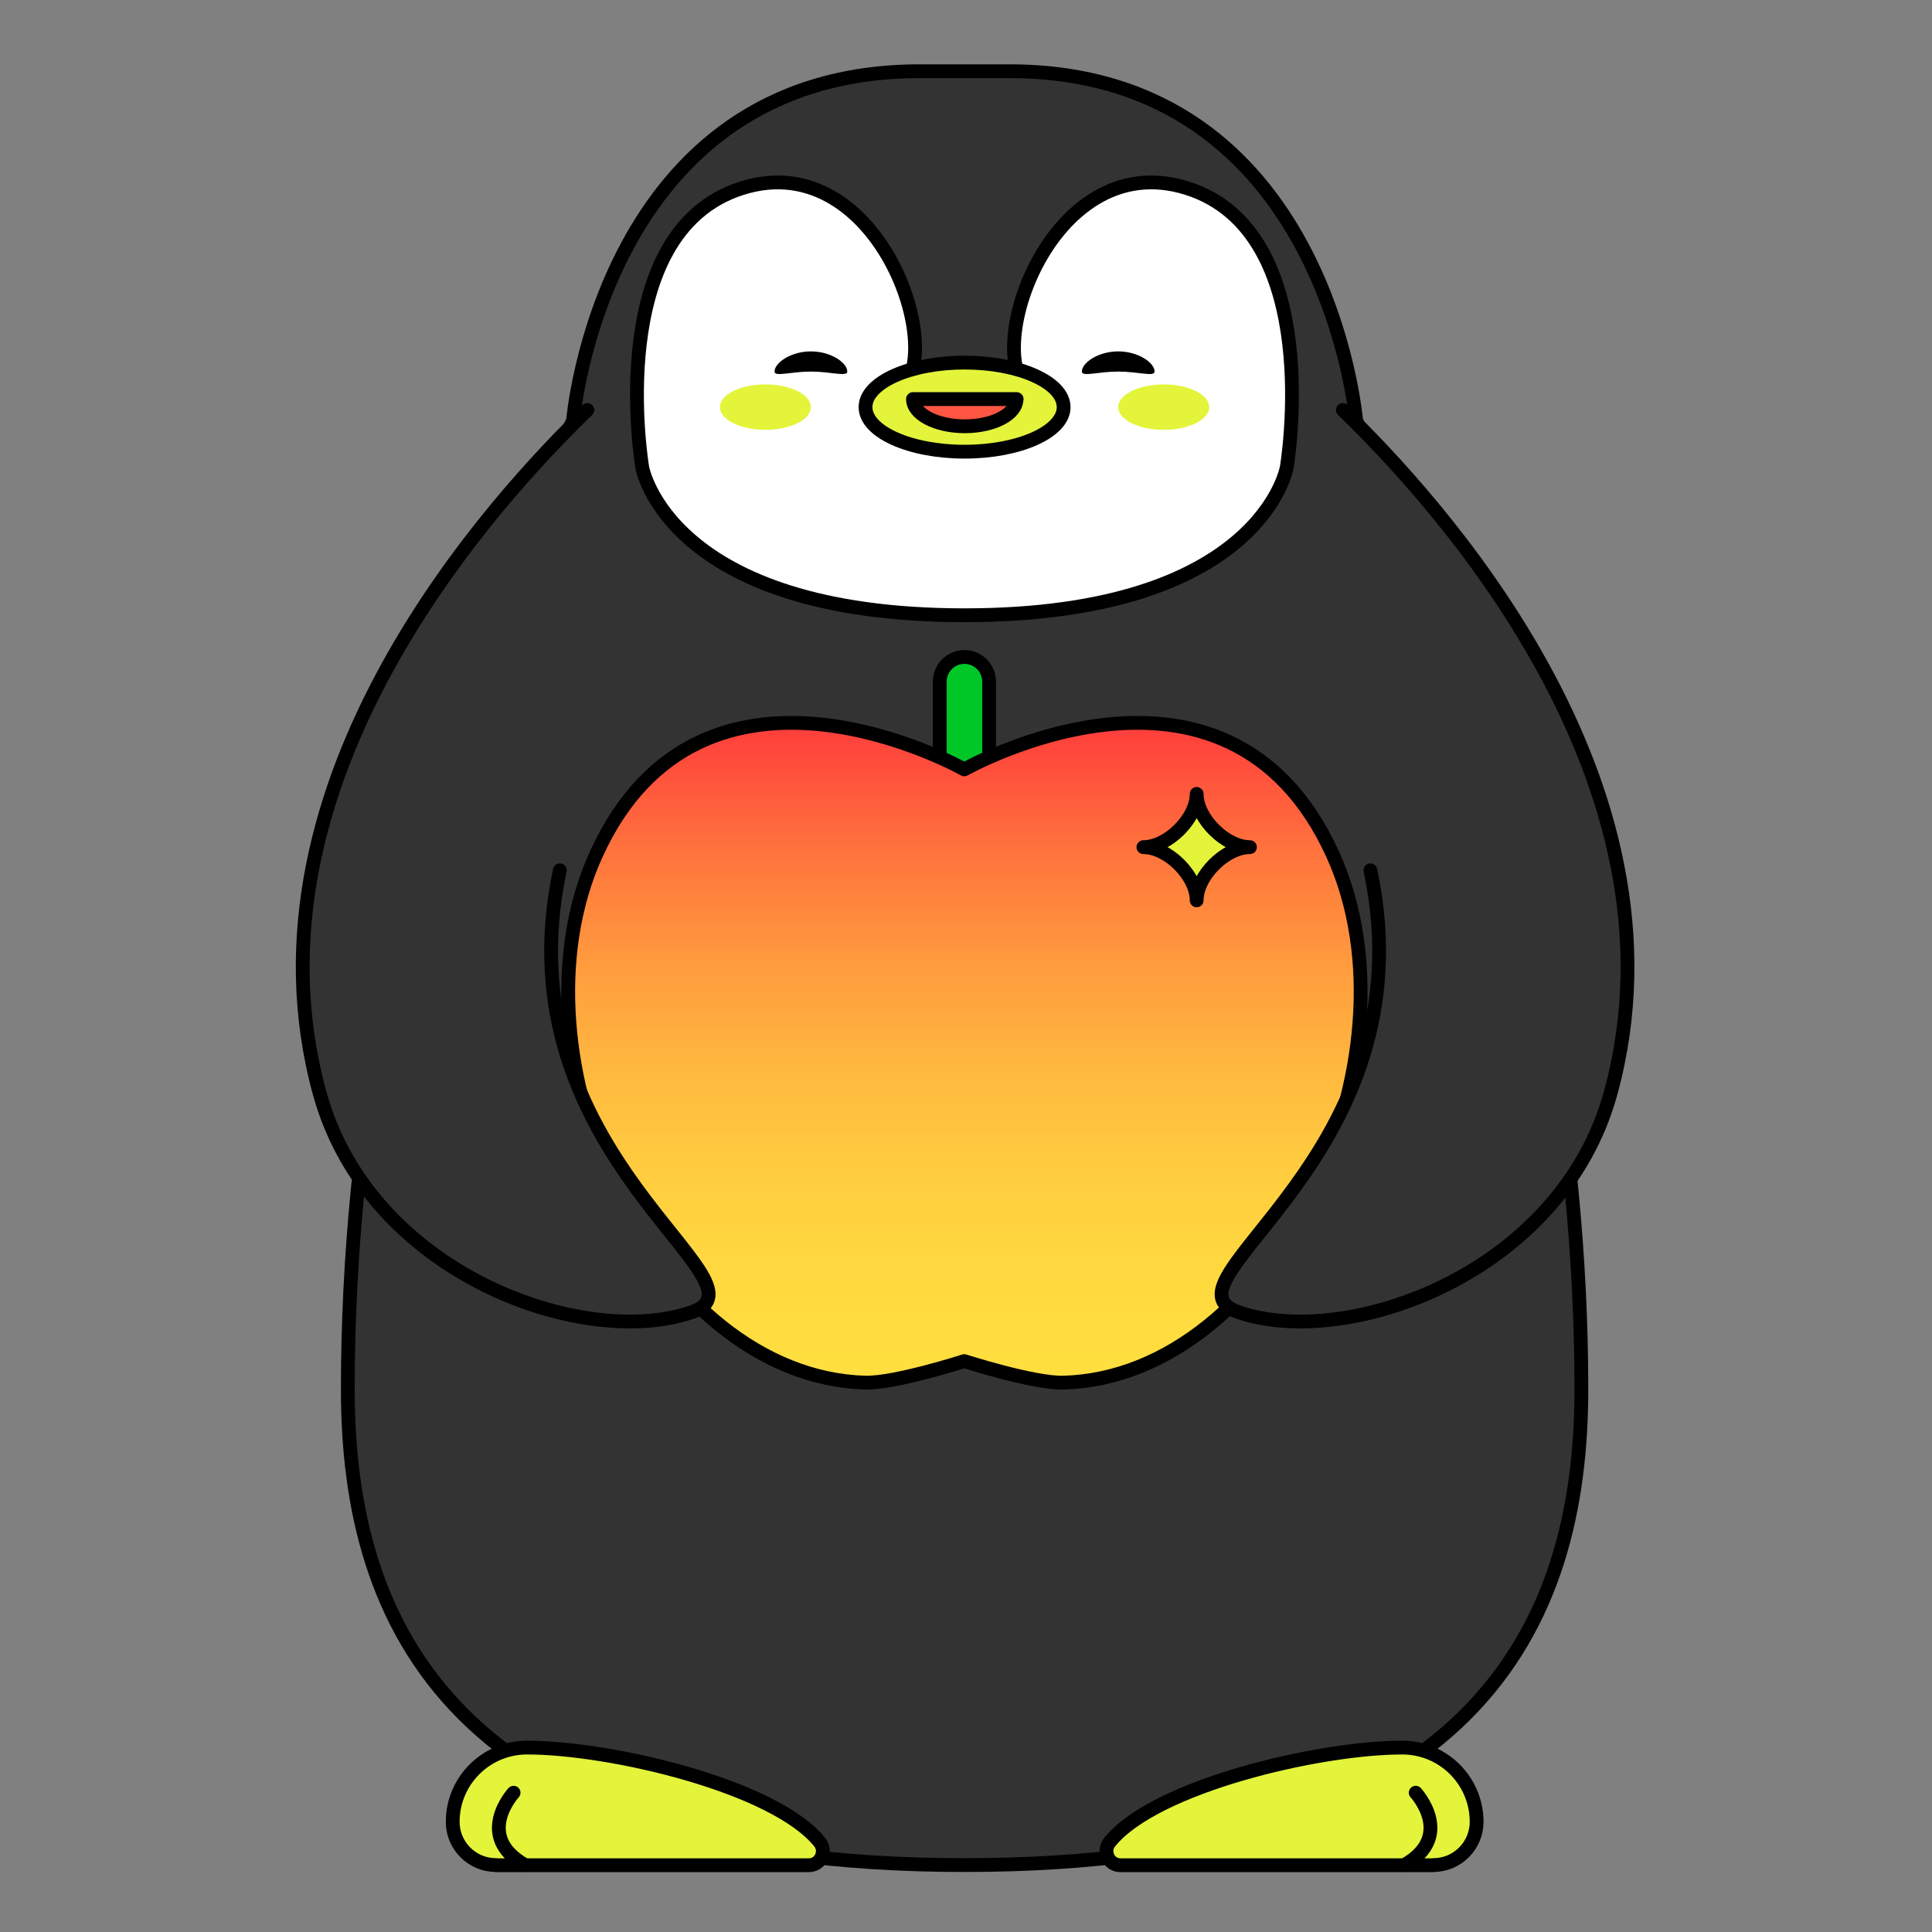 <svg width="217" height="217" viewBox="0 0 217 217" fill="none" xmlns="http://www.w3.org/2000/svg">
<rect x="0" y="0" width="217" height="217" fill="#808080" stroke="none"/>
<path d="M108.341 209.483C166.055 209.483 177.618 182.197 177.618 156.052C177.618 95.149 152.324 47.276 152.324 47.276C152.324 47.276 149.063 8 113.383 8H103.299C67.619 8 64.358 47.276 64.358 47.276C64.358 47.276 39.065 95.149 39.065 156.052C39.065 182.197 50.627 209.483 108.341 209.483Z" fill="#333333" stroke="black" stroke-width="1.55" stroke-linecap="round" stroke-linejoin="round"/>
<path d="M108.34 69.104C75.046 69.104 72.139 52.514 72.139 52.514C72.139 52.514 67.651 26.067 83.349 21.13C99.046 16.193 107.13 41.297 100.39 44.437H116.273C109.55 41.297 117.617 16.193 133.314 21.13C149.012 26.067 144.524 52.514 144.524 52.514C144.524 52.514 141.634 69.104 108.323 69.104H108.34Z" fill="white" stroke="black" stroke-width="1.55" stroke-linecap="round" stroke-linejoin="round"/>
<path d="M129.682 41.735C129.682 42.356 127.85 41.735 125.598 41.735C123.346 41.735 121.514 42.356 121.514 41.735C121.514 40.744 123.346 39.468 125.598 39.468C127.85 39.468 129.682 40.744 129.682 41.735Z" fill="black"/>
<path d="M108.341 50.733C114.485 50.733 119.467 48.493 119.467 45.73C119.467 42.966 114.485 40.726 108.341 40.726C102.196 40.726 97.215 42.966 97.215 45.73C97.215 48.493 102.196 50.733 108.341 50.733Z" fill="#E3F43B" stroke="black" stroke-width="1.55" stroke-linecap="round" stroke-linejoin="round"/>
<path d="M114.173 44.823C114.173 46.519 111.568 47.879 108.358 47.879C105.148 47.879 102.543 46.502 102.543 44.823H114.19H114.173Z" fill="#FF5543" stroke="black" stroke-width="1.55" stroke-linecap="round" stroke-linejoin="round"/>
<path d="M95.164 41.735C95.164 42.356 93.332 41.735 91.08 41.735C88.828 41.735 86.996 42.356 86.996 41.735C86.996 40.744 88.828 39.468 91.08 39.468C93.332 39.468 95.164 40.744 95.164 41.735Z" fill="black"/>
<path d="M130.707 48.281C133.529 48.281 135.816 47.138 135.816 45.728C135.816 44.319 133.529 43.176 130.707 43.176C127.885 43.176 125.598 44.319 125.598 45.728C125.598 47.138 127.885 48.281 130.707 48.281Z" fill="#E3F43B"/>
<path d="M85.969 48.281C88.79 48.281 91.078 47.138 91.078 45.728C91.078 44.319 88.79 43.176 85.969 43.176C83.147 43.176 80.859 44.319 80.859 45.728C80.859 47.138 83.147 48.281 85.969 48.281Z" fill="#E3F43B"/>
<path d="M160.995 209.483C163.684 209.483 165.852 207.301 165.852 204.631C165.852 200.013 162.104 196.285 157.499 196.285C148.138 196.285 129.718 200.601 124.643 206.897C123.802 207.939 124.508 209.5 125.853 209.5H160.995V209.483Z" fill="#E3F43B" stroke="black" stroke-width="1.55" stroke-linecap="round" stroke-linejoin="round"/>
<path d="M159.012 201.354C159.012 201.354 163.482 206.207 157.734 209.482Z" fill="#E3F43B"/>
<path d="M159.012 201.354C159.012 201.354 163.482 206.207 157.734 209.482" stroke="black" stroke-width="1.55" stroke-linecap="round" stroke-linejoin="round"/>
<path d="M55.705 209.483C53.016 209.483 50.848 207.301 50.848 204.631C50.848 200.013 54.596 196.285 59.2 196.285C68.562 196.285 86.982 200.601 92.057 206.897C92.898 207.939 92.192 209.5 90.847 209.5H55.705V209.483Z" fill="#E3F43B" stroke="black" stroke-width="1.55" stroke-linecap="round" stroke-linejoin="round"/>
<path d="M57.686 201.354C57.686 201.354 53.215 206.207 58.963 209.482Z" fill="#E3F43B"/>
<path d="M57.686 201.354C57.686 201.354 53.215 206.207 58.963 209.482" stroke="black" stroke-width="1.55" stroke-linecap="round" stroke-linejoin="round"/>
<path d="M111.112 92.311H105.549V76.561C105.549 75.033 106.793 73.79 108.322 73.79C109.851 73.79 111.095 75.033 111.095 76.561V92.311H111.112Z" fill="#00C728" stroke="black" stroke-width="1.55" stroke-linecap="round" stroke-linejoin="round"/>
<path d="M66.963 95.954C56.509 118.925 73.551 154.641 97.198 155.296C100.526 155.38 108.307 152.878 108.307 152.878C108.307 152.878 116.122 155.397 119.45 155.296C143.096 154.641 160.138 118.925 149.685 95.954C137.752 69.743 108.307 86.417 108.307 86.417C108.307 86.417 78.895 69.743 66.963 95.954Z" fill="url(#paint0_linear_3975_13925)" stroke="black" stroke-width="1.55" stroke-linecap="round" stroke-linejoin="round"/>
<path d="M65.972 46.049C55.888 55.822 26.292 87.608 35.888 122.736C41.485 143.206 65.653 151.585 77.72 147.37C87.417 143.995 56.056 129.856 62.88 97.75" fill="#333333"/>
<path d="M65.972 46.049C55.888 55.822 26.292 87.608 35.888 122.736C41.485 143.206 65.653 151.585 77.72 147.37C87.417 143.995 56.056 129.856 62.88 97.75" stroke="black" stroke-width="1.55" stroke-linecap="round" stroke-linejoin="round"/>
<path d="M150.828 46.049C160.912 55.822 190.509 87.608 180.912 122.736C175.316 143.206 151.148 151.585 139.081 147.37C129.383 143.995 160.744 129.856 153.921 97.75" fill="#333333"/>
<path d="M150.828 46.049C160.912 55.822 190.509 87.608 180.912 122.736C175.316 143.206 151.148 151.585 139.081 147.37C129.383 143.995 160.744 129.856 153.921 97.75" stroke="black" stroke-width="1.55" stroke-linecap="round" stroke-linejoin="round"/>
<path d="M134.409 89.172C134.409 91.926 137.636 95.15 140.392 95.15C137.636 95.15 134.409 98.374 134.409 101.128C134.409 98.374 131.182 95.15 128.426 95.15C131.182 95.15 134.409 91.926 134.409 89.172Z" fill="#E3F43B"/>
<path d="M134.409 89.172C134.409 91.926 137.636 95.15 140.392 95.15C137.636 95.15 134.409 98.374 134.409 101.128C134.409 98.374 131.182 95.15 128.426 95.15C131.182 95.15 134.409 91.926 134.409 89.172Z" stroke="black" stroke-width="1.55" stroke-linecap="round" stroke-linejoin="round"/>
<defs>
<linearGradient id="paint0_linear_3975_13925" x1="108.324" y1="155.313" x2="108.324" y2="81.195" gradientUnits="userSpaceOnUse">
<stop stop-color="#FFDF40"/>
<stop offset="0.15" stop-color="#FFDA3F"/>
<stop offset="0.31" stop-color="#FFCE3F"/>
<stop offset="0.47" stop-color="#FFB93F"/>
<stop offset="0.63" stop-color="#FF9C3E"/>
<stop offset="0.79" stop-color="#FF773D"/>
<stop offset="0.95" stop-color="#FF4A3C"/>
<stop offset="1" stop-color="#FF3C3C"/>
</linearGradient>
</defs>
</svg>
